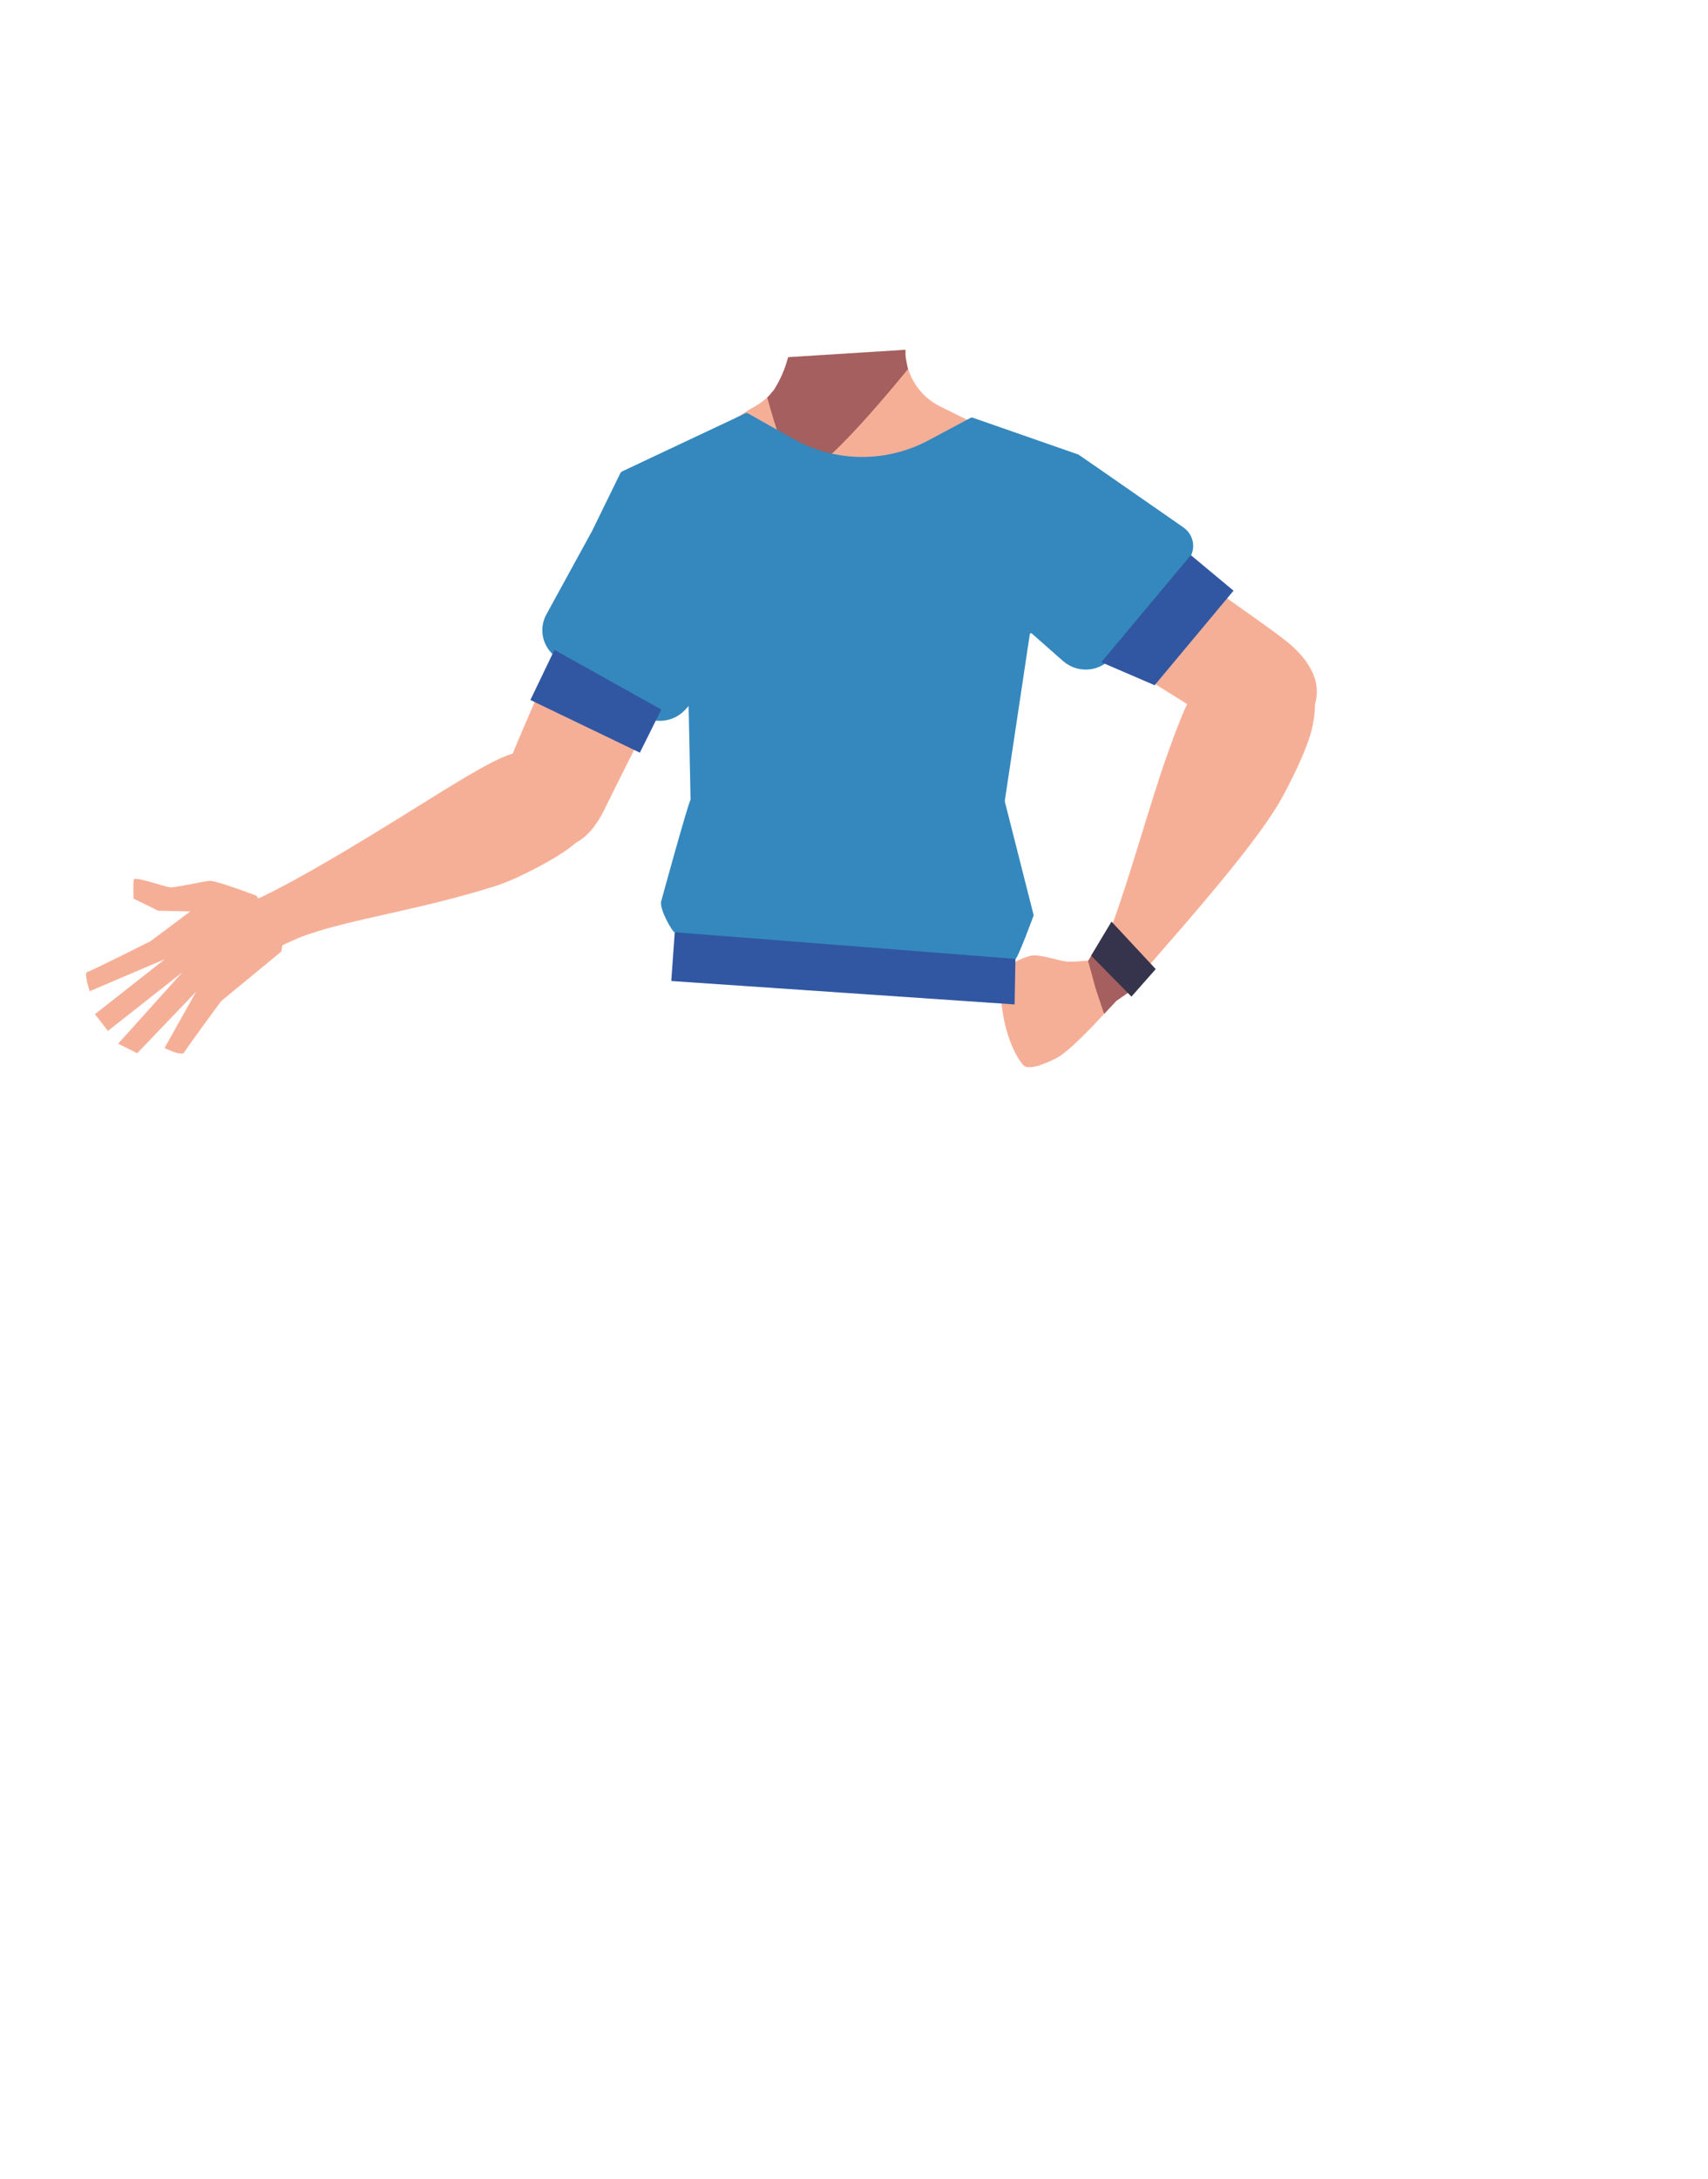 <?xml version="1.0" encoding="utf-8"?>
<!-- Generator: Adobe Illustrator 25.4.1, SVG Export Plug-In . SVG Version: 6.00 Build 0)  -->
<svg version="1.1" id="Calque_1" xmlns="http://www.w3.org/2000/svg" xmlns:xlink="http://www.w3.org/1999/xlink" x="0px" y="0px"
	 viewBox="0 0 788 1005" style="enable-background:new 0 0 788 1005;" xml:space="preserve">
<style type="text/css">
	.st0{fill:#F6AF97;}
	.st1{fill:#A45F5E;}
	.st2{fill:#36344D;}
	.st3{fill:#8E4917;}
	.st4{fill:#3157A2;}
	.st5{fill:#3488BD;}
</style>
<g id="Calque_1_00000125577477013597057740000010371921415054562689_">
	<path class="st0" d="M118.2,413c0,0-18.5-7-21.5-6.8s-15.8,3.2-18.2,3s-16.5-5.3-16.8-3.5s-0.1,8.7-0.1,8.7L73,420l14.8,0.3
		L69.5,434c0,0-27.4,13.8-29.2,14.2s1.1,8.9,1.1,8.9l34.7-14.8l-32.3,25.4l6,7.7l34.3-27l-29.6,32.9l8.8,4.4l27.2-28.4l-14.6,26
		c0,0,8,4,9.1,2s17-23.6,17-23.6l27.8-22.9l1.4-9.2L118.2,413z"/>
	<path class="st0" d="M417.8,161.3v0.9c0,0.3,0,0.7,0,1l0,0c0,0.6,0.1,1.3,0.1,1.9c1.2,9.5,7,17.9,15.6,22.2l40.5,20.1
		c1,0.5,2.1,1,3.2,1.3c6.7,2.4,34,13.5,33.6,36.9c-0.6,38.4-26.2,33.2-36.9,42.3c-12.6,10.8-8.3,50-17.2,64
		c-2.5,3.9-11.4,10.1-15.8,9.1c-12.5-2.9-24-30.7-34.8-37.7c-6.3-4.1-23.6-3.6-30.2,0c-11.2,6.2-22.3,34.9-34.8,37.7
		c-4.4,1-13.4-5.2-15.8-9.1c-8.9-14-4.6-53.2-17.2-64c-10.6-9.1-23,8.3-23.6-30c-0.4-26.6,26.8-47.1,26.8-47.1l35.2-22.4
		c2.6-1.3,5-2.9,7.1-4.8c0.8-0.7,1.6-1.5,2.3-2.3l0.6-0.7l0-0.1c3.9-4.6,9.6-8.7,14.5-12.5"/>
	<path class="st1" d="M417.7,161.3v2.5l0.1,0.8l0.1,0.7l0.9,4.6l0.1,0.3l-1,1.2c-5.1,6.3-28.8,35-41.8,44.3
		c-3.2,2.3-5.7,3.4-7.2,2.7c-6.8-3.3-14.9-35.1-14.9-35.1c0,0,0.1,0,0.1-0.1c0.6-0.6,1.2-1.2,1.7-1.9c0.3-0.4,0.7-0.8,1.1-1.3
		l0.1-0.1c3-4.7,5.2-9.8,6.6-15.2"/>
	<path class="st0" d="M453,252.4c11.9,25,40.9,38.8,40.9,38.8s53,32.8,70.4,44c8.2,5.3,25.2,16.6,39-3.6l0,0
		c11.3-16.6-2.8-30.4-10.2-36.2c-15-11.8-47.9-32.6-60.5-46.7c-9.4-10.5-19.8-30.3-43.1-36.2c0,0-18.6-6.9-31.8,8.3l-0.5,0.6
		C449.8,229.9,448.1,242.1,453,252.4z"/>
	<path class="st0" d="M589.3,297.6c-18.5-7.2-32.7,11.8-37.4,19s-10.7,23.9-13.6,32.1c-7.5,21-17.5,57.3-25.2,77.8
		c-5.1,13.5-8.1,20.4-0.3,25.9c7,5,16.1-5.8,19.7-9.9c14.9-17.2,44.3-50.4,56.8-70.9c5.1-8.4,14-26.4,16.1-36
		C611.4,308.6,594.7,299.6,589.3,297.6z"/>
	<path class="st0" d="M275.3,353.6c-9.7-15-32.4-8.3-40.5-5.5s-23.1,12.1-30.6,16.7c-18.9,11.6-75.5,47.9-96.4,54.1
		c-14.6,4.4,7.5,25,7.5,25s15.5-9,25.7-12.6c21.4-7.6,52.1-11.5,87.9-22.8c9.4-3,27.2-12.2,34.9-18.3
		C285.2,373.3,278.1,358,275.3,353.6z"/>
	<path class="st0" d="M332.5,242.1c2.8,27.5-14.9,54.4-14.9,54.4s-28.3,55.5-37.4,74.1c-4.3,8.8-13,27.2-35.2,17.1l0,0
		c-18.3-8.4-13.3-27.4-10-36.2c6.7-17.9,24-52.8,27.5-71.3c2.6-13.8,15.2-29.2,32.1-46.3c0,0-1.7-22.6,17.4-16.4l0.8,0.2
		C323.6,221.2,331.3,230.8,332.5,242.1L332.5,242.1z"/>
	<path class="st0" d="M515.9,448.8c2,3.2,3.1,9-3,14.8c0,0-17.6,20.2-25.4,24.3c-3.5,1.8-12.8,6.2-15.4,3.3
		c-7.3-8.4-12.1-28.6-9.7-41.7c0.7-3.9,9.4-8,13.3-8.8c4.3-0.8,13,2.6,17.3,2.8c2.4,0,4.8-0.1,7.2-0.4
		C506.2,442.6,513.1,444.4,515.9,448.8z"/>
	<polygon class="st1" points="506.2,436.4 502,443.1 505.4,455.6 509.4,467.6 515,461.6 525.1,454.6 	"/>
	<polygon class="st2" points="503.4,440.7 512.8,425 533.2,446.9 522,459.6 	"/>
</g>
<g id="Calque_5">
	<path class="st3" d="M-505.7,161.3L-505.7,161.3"/>
</g>
<g id="Calque_7">
	<polygon class="st4" points="309.7,452.4 311.3,429.9 468.7,430.3 468.1,463.2 	"/>
	<path class="st5" d="M317.7,325.6l0.9,43.1c-1.8,4-13.6,47.1-13.6,47.1c-0.7,3.8,5.3,14.1,6.2,14.1l157.3,12.3
		c1,0,8.4-20.1,8.4-20.1l-13.3-52.4c0-0.2,0-0.4,0-0.6l11.5-76.6c0-0.3,0.3-0.5,0.6-0.5c0.1,0,0.2,0.1,0.3,0.1l14.4,12.7
		c6.6,5.8,16.6,5.2,22.4-1.4c0.2-0.2,0.4-0.5,0.6-0.7l34.9-44.6c3.5-4.5,2.7-10.9-1.7-14.4c-0.2-0.1-0.3-0.2-0.5-0.4l-41.6-28.9
		c2.8,2-6.9-4.8-7-4.8L449,192.7c-0.5-0.2-1-0.1-1.4,0.1L428.5,203c-19.6,10.5-43.1,10.3-62.5-0.6l-20.8-11.7c-0.5-0.3-1-0.3-1.5,0
		L287,217.4c-0.3,0.2-0.6,0.4-0.8,0.8l-13.4,27.4l-0.1,0.1l-20.6,37.6c-3.8,6.9-1.7,15.4,4.7,19.9l38.8,26.5
		c6.6,4.5,15.5,3.3,20.8-2.7L317.7,325.6z"/>
	<polygon class="st4" points="295.2,347.1 244.7,322.8 255.8,299.7 305.1,327.2 	"/>
	<polygon class="st4" points="508.1,305.4 549.4,256 569.1,272.4 532.7,316 	"/>
</g>
</svg>
